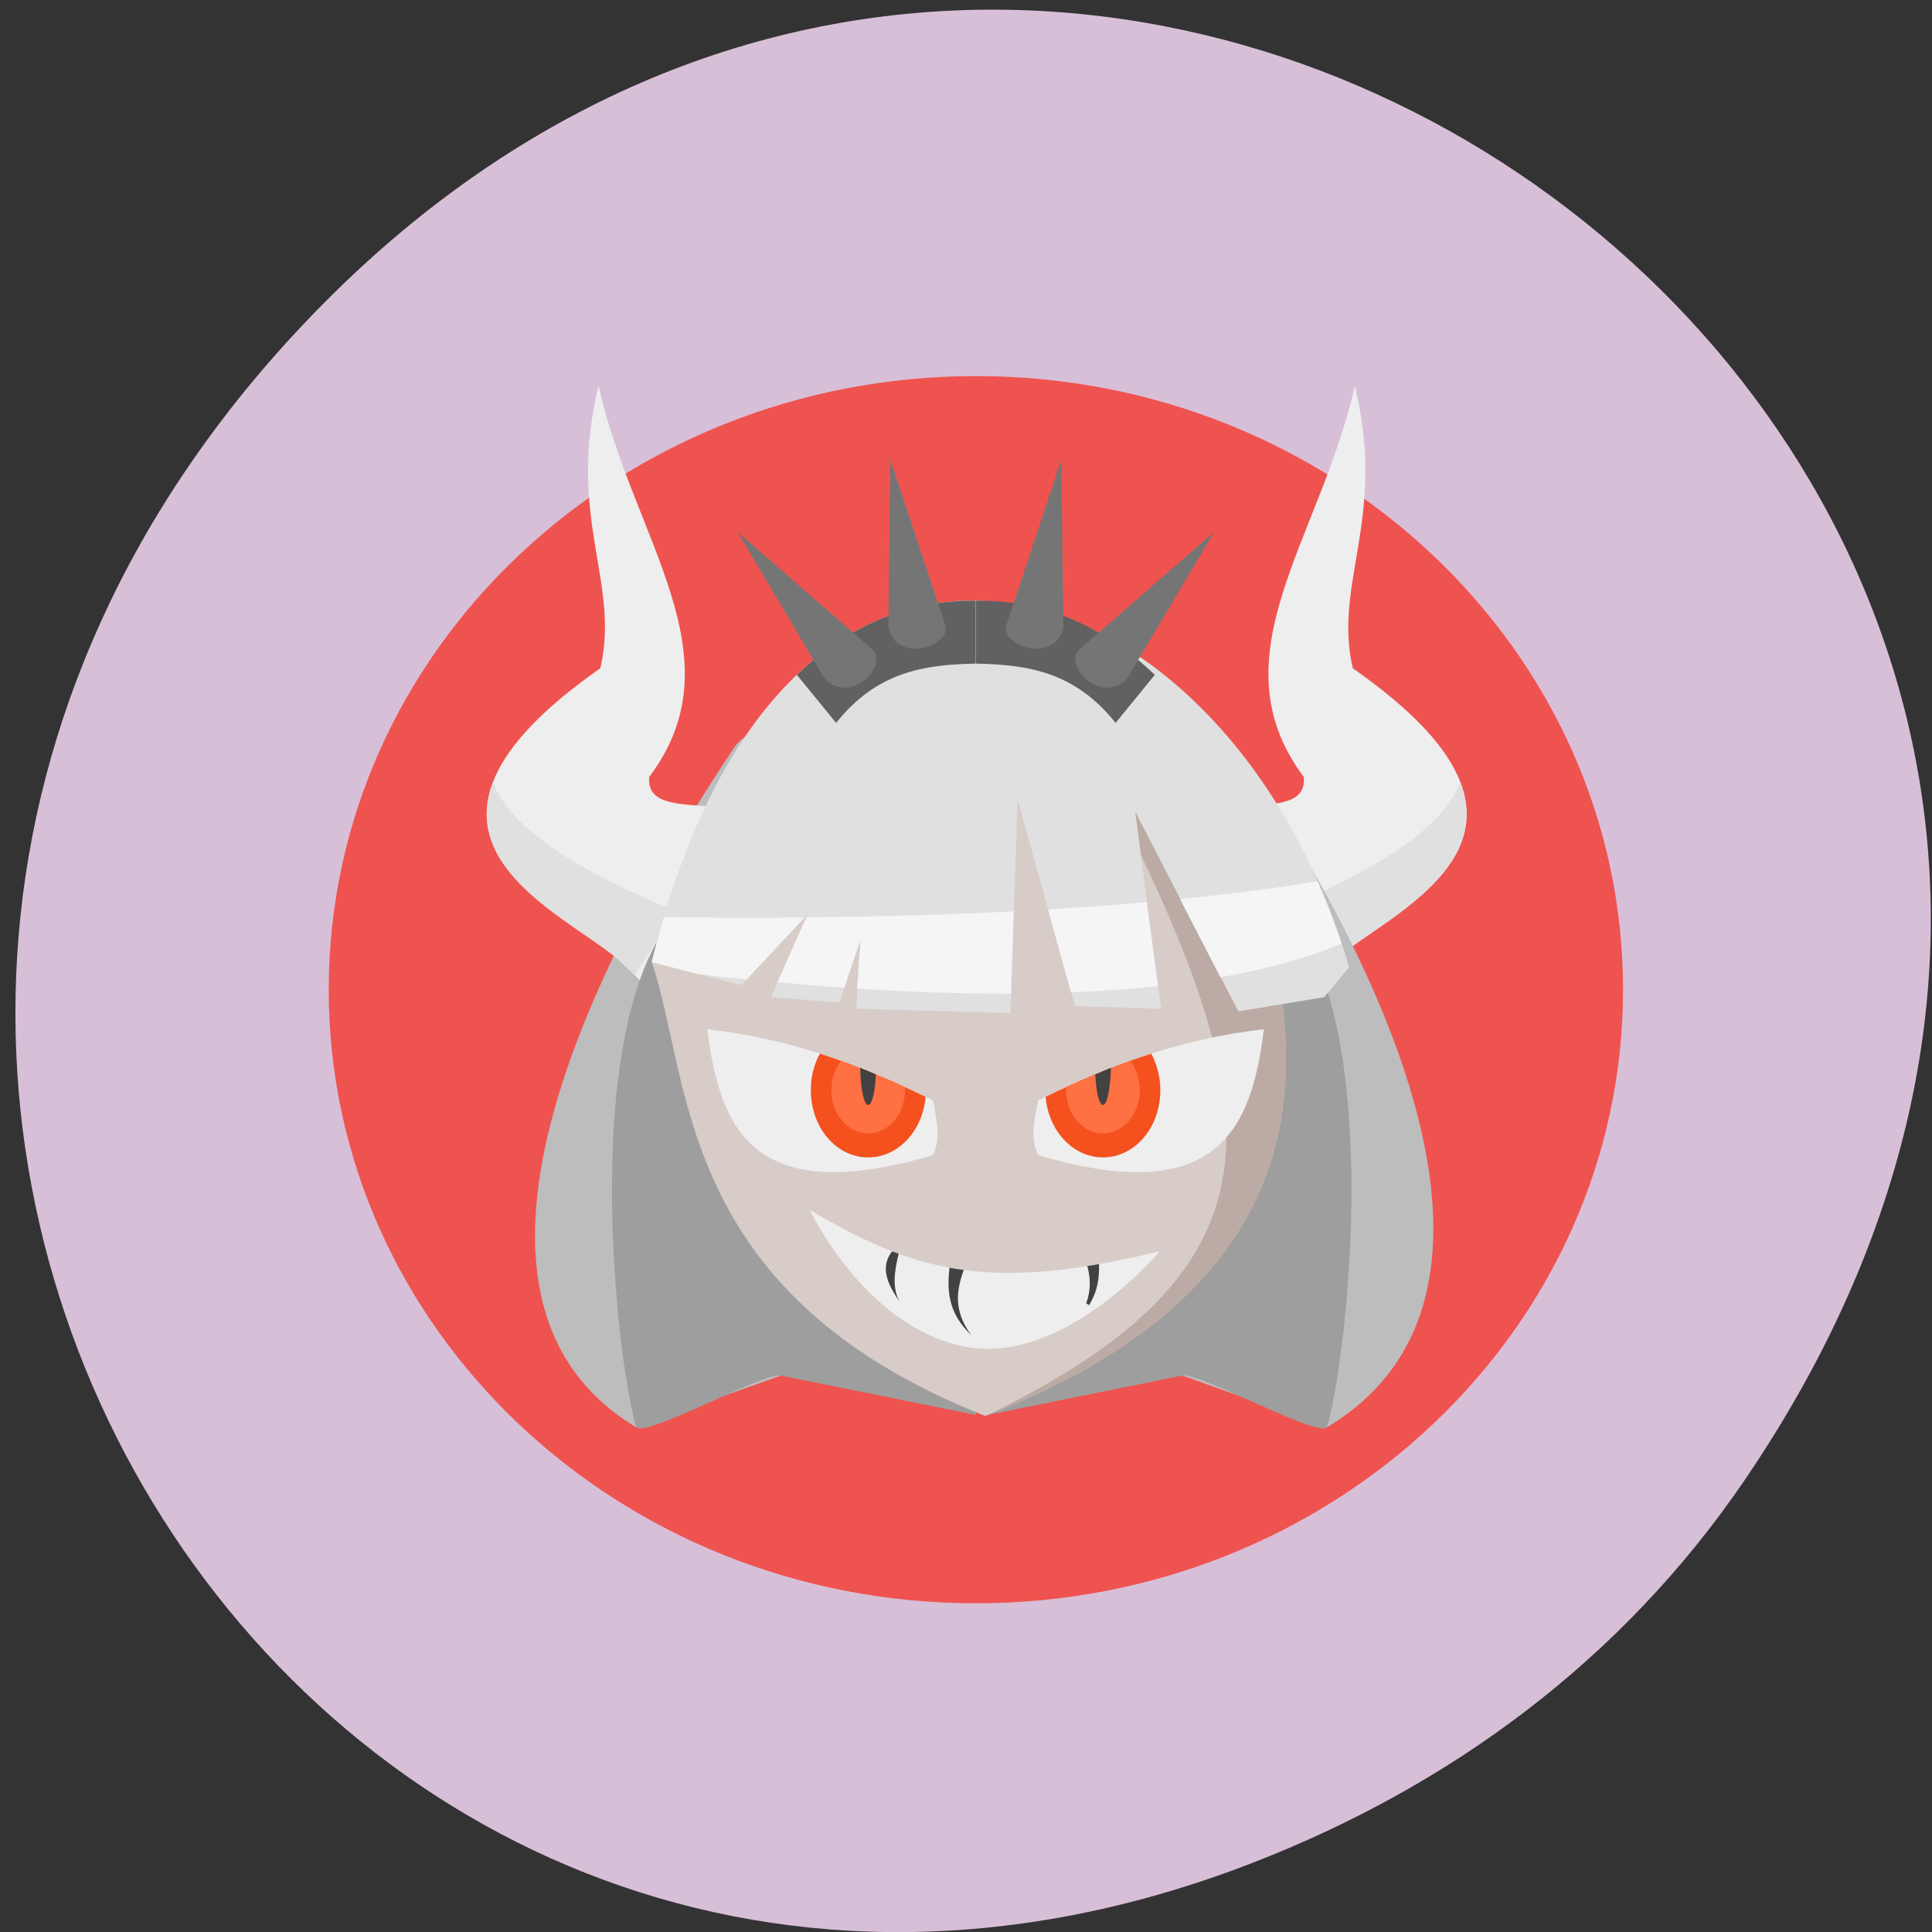 <svg xmlns="http://www.w3.org/2000/svg" viewBox="0 0 256 256"><rect x="0" y="0" width="256" height="256" fill="#333333" stroke="none"/><defs><clipPath><path transform="matrix(15.333 0 0 11.5 415 -125.5)" d="m -24 13 c 0 1.105 -0.672 2 -1.5 2 -0.828 0 -1.5 -0.895 -1.5 -2 0 -1.105 0.672 -2 1.5 -2 0.828 0 1.5 0.895 1.5 2 z"/></clipPath></defs><path d="m 231.16 196.14 c 88.78 -130.28 -82.56 -262.29 -188.09 -156.13 -99.43 100.01 -2.335 255.41 122.89 206.83 c 26.13 -10.134 48.9 -26.78 65.2 -50.695 z" fill="#d8bfd8" color="#000"/><g transform="matrix(11.784 0 0 11.173 35.769 42.46)"><path d="m 7.938 0.66 c 4.02 0 7.277 3.258 7.277 7.277 0 4.02 -3.258 7.277 -7.277 7.277 -4.02 0 -7.277 -3.258 -7.277 -7.277 0 -4.02 3.258 -7.277 7.277 -7.277" fill="#ef5350"/><path d="m 8.07,4.563 v 7.598 l -0.664,0.09 -1.672,0.266 -1.617,0.609 C 1.644,11.556 3.765,7.36 5.226,5.056 5.554,4.591 6.781,4.622 8.07,4.564" fill="#bdbdbd"/><path d="M 11.969,7.586 C 12.637,6.973 14.832,6.082 12.176,4.125 11.953,3.102 12.563,2.348 12.199,0.777 11.816,2.586 10.609,3.98 11.625,5.414 11.66,5.769 11.234,5.73 10.898,5.769 l 0.801,2.09" fill="#eee"/><path d="m 13.191,5.102 c 0.004,0.008 0.008,0.012 0.012,0.02 C 13.176,5.114 13.156,5.11 13.156,5.11 m 0.227,0.359 c 0.398,1.066 -0.922,1.668 -1.414,2.117 l -0.176,0.18 -0.348,-0.57 -0.078,-0.211 c 0.211,-0.086 1.352,-0.574 1.809,-1.156 0.117,-0.148 0.18,-0.266 0.207,-0.359" fill="#e0e0e0"/><path d="M 3.926,7.586 C 3.258,6.973 1.063,6.082 3.715,4.125 3.942,3.102 3.332,2.348 3.695,0.777 4.078,2.586 5.285,3.98 4.265,5.414 4.234,5.769 4.66,5.73 4.995,5.769 l -0.801,2.09" fill="#eee"/><path d="m 7.938,4.91 v 8.07 L 5.735,12.511 C 5.516,12.495 4.188,13.269 4.118,13.12 3.891,12.35 3.388,7.776 4.833,6.796 6.056,5.972 7.513,5.14 7.938,4.905" fill="#9e9e9e"/><path d="M 2.703,5.102 C 2.699,5.11 2.695,5.114 2.691,5.122 2.718,5.114 2.738,5.11 2.738,5.11 M 2.511,5.469 C 2.113,6.535 3.433,7.137 3.925,7.586 L 4.101,7.766 4.449,7.196 4.527,6.985 C 4.312,6.899 3.175,6.411 2.714,5.829 2.597,5.681 2.534,5.563 2.511,5.47" fill="#e0e0e0"/><path d="m 7.938,4.563 v 7.598 l 0.66,0.09 1.672,0.266 1.617,0.609 C 14.364,11.556 12.45,7.567 10.985,5.259 10.661,4.794 9.223,4.622 7.938,4.564" fill="#bdbdbd"/><path d="m 8.07,4.91 v 8.07 l 2.199,-0.469 c 0.219,-0.016 1.551,0.758 1.617,0.609 C 12.116,12.35 12.62,7.776 11.175,6.796 9.952,5.972 8.491,5.14 8.07,4.905" fill="#9e9e9e"/><path d="m 4.293,7.609 c 0.453,1.398 0.258,3.93 3.75,5.383 4.535,-1.844 3.234,-5.148 3.133,-6.191 L 9.703,4.348 6.527,4.317" fill="#d7ccc8"/><path d="M 10.645,5.922 9.141,4.965 c 2.121,4.289 2.527,6.18 -1.098,8.03 4.535,-1.844 3.234,-5.148 3.133,-6.191" fill="#bcaaa4"/><g fill="#eee"><path d="m 6.07,10.551 c 1.148,0.699 1.953,1 3.934,0.488 0,0 -1.082,1.367 -2.199,1.129 C 6.688,11.934 6.071,10.551 6.071,10.551"/><path d="m 4.918,8.406 c 0.949,0.113 1.766,0.438 2.539,0.844 0.035,0.219 0.094,0.434 0,0.648 C 5.437,10.531 5.055,9.589 4.918,8.406"/></g><path d="M 6.184,8.695 C 6.118,8.82 6.082,8.968 6.082,9.129 6.082,9.57 6.367,9.926 6.727,9.926 7.063,9.926 7.34,9.613 7.372,9.207 6.989,9.012 6.599,8.836 6.184,8.695" fill="#f4511e"/><path d="m 6.422,8.781 c -0.066,0.09 -0.109,0.215 -0.109,0.348 0,0.285 0.184,0.512 0.414,0.512 0.23,0 0.414,-0.227 0.414,-0.512 0,-0.012 0,-0.023 0,-0.039 C 6.907,8.977 6.668,8.875 6.422,8.781" fill="#ff7043"/><path d="M 6.637,8.863 C 6.641,9.113 6.68,9.304 6.727,9.304 6.77,9.304 6.805,9.152 6.813,8.941 6.754,8.914 6.696,8.89 6.637,8.863" fill="#424242"/><path d="M 11.176,8.406 C 10.227,8.519 9.41,8.844 8.637,9.25 c -0.035,0.219 -0.094,0.434 0,0.648 2.02,0.633 2.402,-0.309 2.539,-1.492" fill="#eee"/><path d="m 9.91,8.695 c 0.063,0.125 0.102,0.273 0.102,0.434 0,0.441 -0.285,0.797 -0.645,0.797 C 9.031,9.926 8.754,9.613 8.722,9.207 9.101,9.012 9.495,8.836 9.91,8.695" fill="#f4511e"/><path d="m 9.672,8.781 c 0.066,0.09 0.109,0.215 0.109,0.348 0,0.285 -0.184,0.512 -0.414,0.512 -0.23,0 -0.414,-0.227 -0.414,-0.512 0,-0.012 0,-0.023 0,-0.039 C 9.187,8.977 9.426,8.875 9.672,8.781" fill="#ff7043"/><g fill="#424242"><path d="M 9.457,8.863 C 9.449,9.113 9.414,9.304 9.367,9.304 9.324,9.304 9.289,9.152 9.281,8.941 9.34,8.914 9.398,8.89 9.457,8.863"/><path d="M 6.996,11.04 C 6.836,11.255 6.984,11.485 7.082,11.642 6.992,11.474 7.023,11.267 7.07,11.068 7.047,11.06 7.023,11.048 6.996,11.041 m 0.086,0.602 C 7.09,11.659 7.098,11.674 7.109,11.69 7.101,11.674 7.089,11.659 7.082,11.643"/><path d="M 7.641,11.234 C 7.614,11.5 7.621,11.765 7.883,12.031 7.68,11.734 7.723,11.496 7.801,11.261 7.746,11.253 7.692,11.245 7.641,11.234"/><path d="m 9.324 11.191 c -0.047 0.008 -0.09 0.016 -0.133 0.023 0.035 0.137 0.043 0.281 -0.012 0.441 0.008 0.008 0.02 0.016 0.031 0.023 0.098 -0.164 0.117 -0.324 0.113 -0.488"/></g><path d="M 4.293,7.609 5.303,7.882 6.049,7.038 5.635,8.026 6.405,8.089 6.643,7.339 6.592,8.163 8.326,8.214 8.408,5.687 9.053,8.132 10.022,8.163 9.729,5.823 10.889,8.194 11.854,8.026 12.135,7.671 C 10.795,2.823 5.811,1.019 4.295,7.608" fill="#e0e0e0"/><path d="m 11.781,6.652 c -0.496,0.086 -1.016,0.152 -1.547,0.211 l 0.453,0.926 c 0.5,-0.09 0.961,-0.223 1.363,-0.398 -0.078,-0.254 -0.172,-0.5 -0.27,-0.738 M 9.858,6.899 C 9.491,6.934 9.12,6.962 8.749,6.985 L 9.007,7.969 C 9.343,7.953 9.671,7.93 9.984,7.895 M 8.363,7.008 C 7.57,7.051 6.781,7.071 6.031,7.078 l -0.324,0.77 c 0.25,0.023 0.5,0.047 0.75,0.066 L 6.641,7.34 6.602,7.922 c 0.582,0.043 1.164,0.063 1.73,0.063 M 4.43,7.075 C 4.383,7.247 4.336,7.427 4.293,7.61 L 4.809,7.751 C 4.993,7.774 5.176,7.794 5.36,7.814 L 6.012,7.08 C 5.457,7.088 4.926,7.084 4.43,7.076" fill="#f5f5f5"/><path d="M 7.902,3.324 C 7.211,3.32 6.527,3.594 5.925,4.203 l 0.441,0.57 C 6.823,4.171 7.343,4.082 7.936,4.07 V 3.324 c -0.012,0 -0.023,0 -0.035,0" fill="#616161"/><g fill="#757575"><path d="M 6.953,3.637 6.976,1.649 7.601,3.637 c 0.016,0.246 -0.563,0.426 -0.648,0"/><path d="M 6.234,4.242 5.257,2.508 6.792,3.918 C 6.929,4.121 6.519,4.566 6.233,4.242"/></g><path d="M 7.973,3.324 C 8.664,3.32 9.348,3.594 9.95,4.203 L 9.509,4.773 C 9.052,4.171 8.532,4.082 7.939,4.07 V 3.324 c 0.012,0 0.023,0 0.035,0" fill="#616161"/><g fill="#757575"><path d="M 8.922,3.637 8.899,1.649 8.274,3.637 c -0.016,0.246 0.563,0.426 0.648,0"/><path d="M 9.641,4.242 10.618,2.508 9.083,3.918 C 8.946,4.121 9.356,4.566 9.642,4.242"/></g></g></svg>
